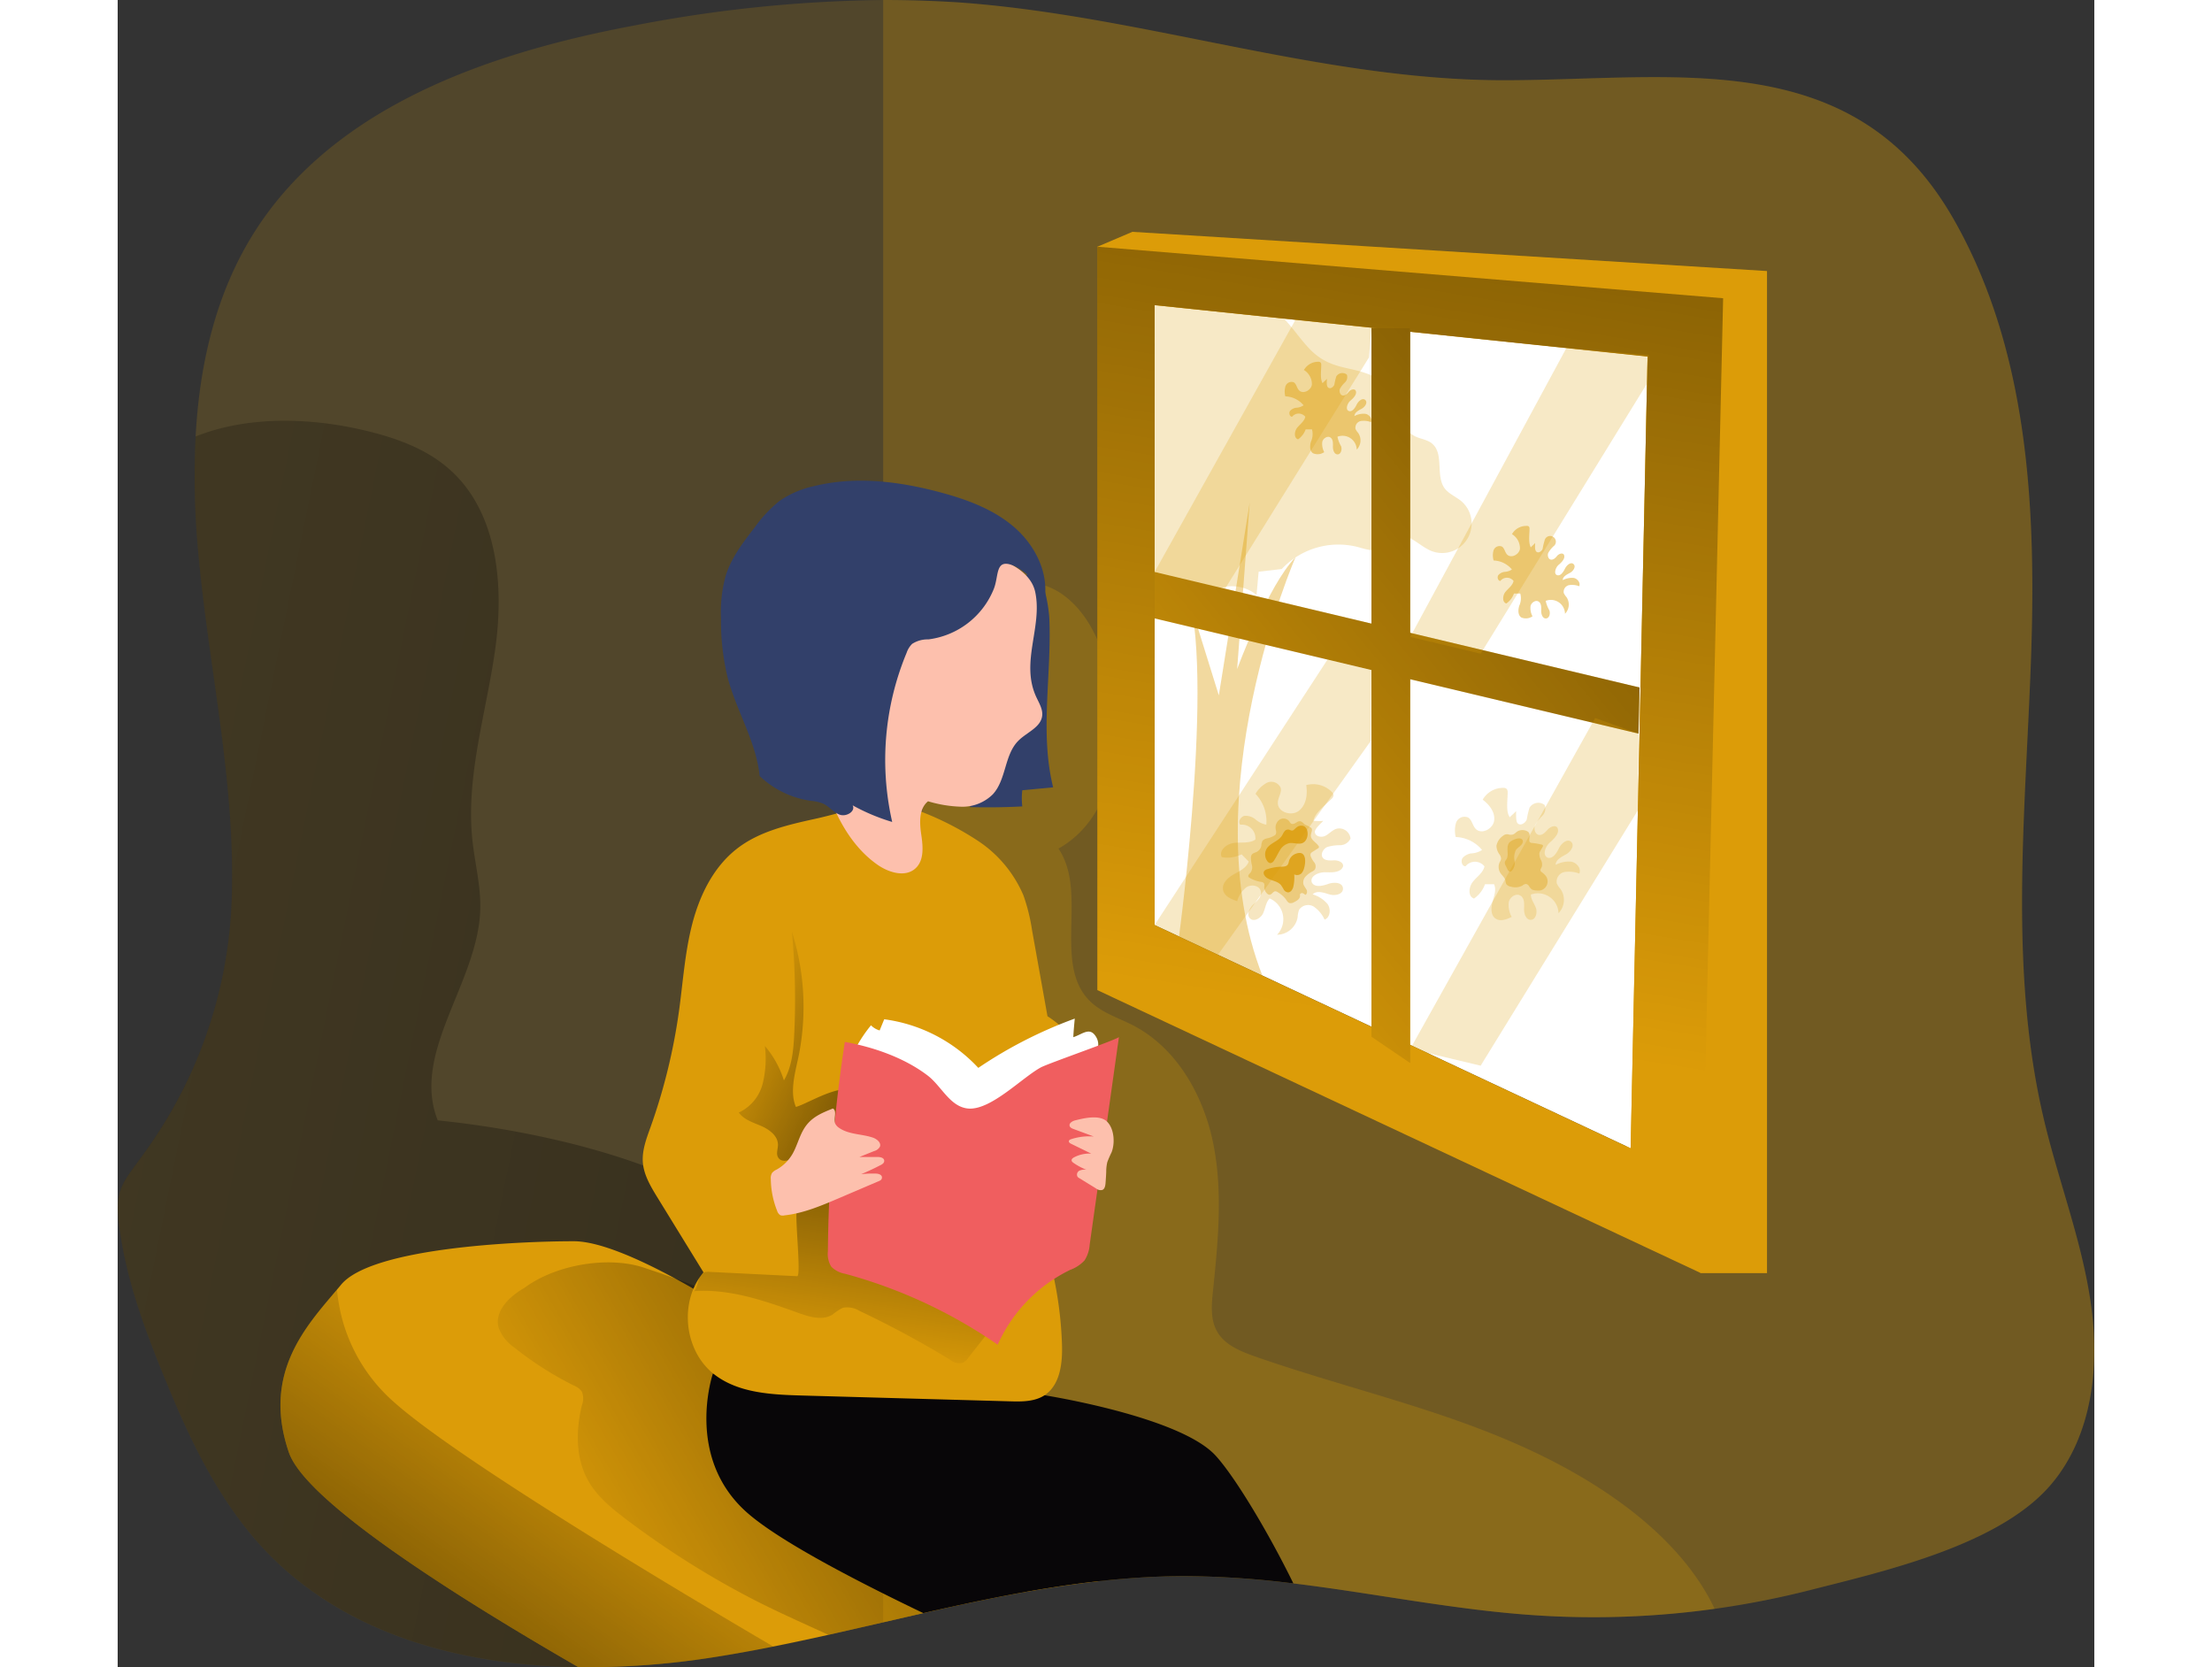 <svg id="Layer_1" data-name="Layer 1" xmlns="http://www.w3.org/2000/svg" xmlns:xlink="http://www.w3.org/1999/xlink" viewBox="0 0 384.27 324.11" width="406" height="306" class="illustration styles_illustrationTablet__1DWOa"><rect x="0" y="0" width="384.27" height="324.11" fill="#333333" stroke="none"/><defs><linearGradient id="linear-gradient" x1="329.63" y1="271.66" x2="-288.24" y2="146.05" gradientUnits="userSpaceOnUse"><stop offset="0.01"></stop><stop offset="0.13" stop-opacity="0.69"></stop><stop offset="0.25" stop-opacity="0.32"></stop><stop offset="1" stop-opacity="0"></stop></linearGradient><linearGradient id="linear-gradient-2" x1="238.07" y1="242.05" x2="100.22" y2="321.02" gradientUnits="userSpaceOnUse"><stop offset="0.01"></stop><stop offset="0.13" stop-opacity="0.69"></stop><stop offset="1" stop-opacity="0"></stop></linearGradient><linearGradient id="linear-gradient-3" x1="181.55" y1="237.03" x2="133.95" y2="214.82" xlink:href="#linear-gradient-2"></linearGradient><linearGradient id="linear-gradient-4" x1="164.59" y1="211.93" x2="154.86" y2="282.13" xlink:href="#linear-gradient-2"></linearGradient><linearGradient id="linear-gradient-5" x1="309.31" y1="-108.99" x2="256.03" y2="214.53" xlink:href="#linear-gradient-2"></linearGradient><linearGradient id="linear-gradient-6" x1="391.41" y1="15.5" x2="191.59" y2="181.7" xlink:href="#linear-gradient-2"></linearGradient><linearGradient id="linear-gradient-7" x1="43.8" y1="380.86" x2="112.31" y2="284.75" xlink:href="#linear-gradient-2"></linearGradient></defs><title>10</title><path d="M391.26,305.07c-9.91,12-32.48,17.09-47,20.79a170.68,170.68,0,0,1-52.94,4.95c-15.95-1-31.72-4.31-47.58-6.23a177.56,177.56,0,0,0-20.87-1.42,149.17,149.17,0,0,0-16.92,1,304.62,304.62,0,0,0-34.16,6.21l-7.8,1.79c-5.14,1.19-10.28,2.38-15.43,3.48-5.79,1.24-11.59,2.38-17.42,3.29a156.51,156.51,0,0,1-26.42,1.94c-22.85-.33-45.34-6.39-60.77-22.6-8.61-9.05-14.24-20.5-19-32.05-3.62-8.73-7.15-17.85-8.86-27.19-2.25-12.3-.25-11.27,6.1-20.78a88.75,88.75,0,0,0,15.2-49.13c.39-21.7-4.57-43.1-6.53-64.71a157.15,157.15,0,0,1-.54-22.77C31.08,87.35,34.34,73.39,42,61.49c15.62-24.25,45.68-34.58,74-39.85A267.61,267.61,0,0,1,164,16.76q7.22,0,14.42.45C214.25,19.7,249.05,32.43,285,32.36c33.21-.07,67.64-6.88,87,26.85C386.78,85,388.2,116.1,387.1,145.76s-4.29,59.83,2.56,88.71c2.35,9.93,5.88,19.59,8,29.54.43,2,.8,4.06,1.1,6.11C400.52,282.27,399.09,295.62,391.26,305.07Z" transform="translate(-15.17 -16.76)" fill="#dc9c08" opacity="0.18" style="isolation: isolate;"></path><path d="M154,305.79q-2.72,14.91-5.45,29.83c-5.79,1.24-11.59,2.38-17.42,3.29a156.51,156.51,0,0,1-26.42,1.94c-22.85-.33-45.34-6.39-60.77-22.6-8.61-9.05-14.24-20.5-19-32.05-3.62-8.73-7.15-17.85-8.86-27.19-2.25-12.3-.25-11.27,6.1-20.78a88.75,88.75,0,0,0,15.2-49.13c.39-21.7-4.57-43.1-6.53-64.71a157.15,157.15,0,0,1-.54-22.77c9.7-3.91,21.59-3.74,32.07-1.37,6.24,1.41,12.53,3.52,17.32,7.77,9.36,8.31,10.6,22.51,8.87,34.91s-5.76,24.71-4.44,37.16c.48,4.5,1.66,8.95,1.53,13.47-.41,14.23-13.5,27.77-8.27,41,27.3,2.82,74.13,13.67,78.51,46.63C157,289.38,155.48,297.67,154,305.79Z" transform="translate(-15.17 -16.76)" fill="url(#linear-gradient)"></path><path d="M205.94,324.14c-4.81.53-9.61,1.26-14.39,2.11-6.61,1.18-13.19,2.6-19.77,4.1l-7.8,1.79c-3.55.82-7.1,1.64-10.65,2.43s-7.14,1.57-10.71,2.28c-3.82.76-7.65,1.46-11.49,2.06a156.51,156.51,0,0,1-26.42,1.94c-23.17-13.37-53-32.09-56.27-41.77-5.26-15.38,3.43-24.57,9.37-31.63q.4-.46.78-.93c5.92-7.19,34.26-8.46,45.25-8.46,5,0,12.74,3.47,19.75,7.27h0c8.44,4.58,15.76,9.63,15.76,9.63l16.36,10,48.7,29.76Z" transform="translate(-15.17 -16.76)" fill="#dc9c08"></path><path d="M191.55,326.25c-6.61,1.18-13.19,2.6-19.77,4.1l-7.8,1.79c-3.55.82-7.1,1.64-10.65,2.43-5.29-2.43-10.63-4.77-15.8-7.5a171.68,171.68,0,0,1-23.58-15c-2.78-2.11-5.57-4.39-7.29-7.43-2.48-4.37-2.43-9.78-1.25-14.67a3.62,3.62,0,0,0,0-2.67,3.41,3.41,0,0,0-1.57-1.19,65.49,65.49,0,0,1-11.62-7.43,8,8,0,0,1-3-3.83c-.86-3.19,2.12-6.07,5-7.71,6-4.49,16.23-6.29,23.3-3.93,2,.67,4.07,1.38,6.16,2.14h0c7.47,2.73,15.24,6.06,21.57,10.2A54.32,54.32,0,0,1,155.73,285c2.15,2.41,4.19,4.93,6.21,7.44l12.93,16.06c2.37,2.84,4.08,6,6.19,8.95,1.72,2.42,4.73,4.09,7.07,5.94C189.28,324.26,190.46,325.22,191.55,326.25Z" transform="translate(-15.17 -16.76)" fill="url(#linear-gradient-2)"></path><path d="M391.26,305.07c-9.91,12-32.48,17.09-47,20.79a173.21,173.21,0,0,1-18.63,3.66,170.38,170.38,0,0,1-34.31,1.29c-15.95-1-31.72-4.31-47.58-6.23a177.56,177.56,0,0,0-20.87-1.42,145.72,145.72,0,0,0-15.23.8c-12,1.21-23.95,3.69-35.85,6.39l-7.8,1.79V16.76q7.22,0,14.42.45C214.25,19.7,249.05,32.43,285,32.36c33.21-.07,67.64-6.88,87,26.85C386.78,85,388.2,116.1,387.1,145.76s-4.29,59.83,2.56,88.71c2.35,9.93,5.88,19.59,8,29.54.43,2,.8,4.06,1.1,6.11C400.52,282.27,399.09,295.62,391.26,305.07Z" transform="translate(-15.17 -16.76)" fill="#dc9c08" opacity="0.23"></path><polygon points="190.45 47.97 197.26 45.07 320.64 52.69 320.64 247.5 307.75 247.5 190.45 47.97" fill="#dc9c08"></polygon><path d="M325.62,329.52a170.38,170.38,0,0,1-34.31,1.29c-15.95-1-31.72-4.31-47.58-6.23a177.56,177.56,0,0,0-20.87-1.42,145.72,145.72,0,0,0-15.23.8c-10.16-3.21-19.63-7.84-26.63-15.71-10.47-11.77-13.16-28.4-14.35-44.11a347.51,347.51,0,0,1,13.27-124.31,18.25,18.25,0,0,1,2.93-6.5c3.76-4.58,11.3-4.41,16.1-.94s7.33,9.28,8.85,15c3.28,12.4,1.44,28.05-9.73,34.34,5.83,8.64-1.28,22.62,6.27,29.8,2.28,2.17,5.42,3.11,8.21,4.55,8.52,4.41,13.72,13.63,15.61,23s.93,19.13-.06,28.68c-.28,2.66-.52,5.52.8,7.84,1.49,2.62,4.53,3.85,7.36,4.85,16.86,5.91,34.44,9.8,50.8,17,14.25,6.24,30.24,16.28,37.78,30.49C325.13,328.49,325.39,329,325.62,329.52Z" transform="translate(-15.17 -16.76)" fill="#dc9c08" opacity="0.23"></path><polygon points="201.59 59.32 201.59 179.82 294.13 223.22 297.42 69.28 201.59 59.32" fill="#fff"></polygon><path d="M285.39,170.85a1,1,0,0,0-.18-.71.88.88,0,0,0-.67-.22,4.55,4.55,0,0,0-4,2.3c1.32,1,2.46,2.47,2.22,4.09s-2.48,2.76-3.6,1.57c-.61-.66-.71-1.76-1.48-2.21a1.76,1.76,0,0,0-2.31,1,5.15,5.15,0,0,0-.07,2.81,6.94,6.94,0,0,1,5.11,2.51,4,4,0,0,1-1.95.66,2.71,2.71,0,0,0-1.83.9c-.4.57-.14,1.59.56,1.63a2.35,2.35,0,0,1,3.69,0c-.26,1.25-1.46,2-2.26,3s-1,2.85.23,3.26a5.65,5.65,0,0,0,2.13-2.78l1.76,0c.51,1.06,0,2.3-.29,3.42s-.39,2.58.57,3.24,2.15.17,3.15-.31a4.82,4.82,0,0,1-.56-2.9c.24-1,1.41-1.77,2.26-1.24s.74,1.64.71,2.58.38,2.16,1.32,2.13,1.29-1.35,1-2.25-1-1.7-1-2.66a4,4,0,0,1,5.38,3.61,3.7,3.7,0,0,0,.4-4.67,4.53,4.53,0,0,1-.74-1.12,1.9,1.9,0,0,1,1.47-2.2,5.61,5.61,0,0,1,2.91.3c.43-1-.49-2.1-1.53-2.31a5.38,5.38,0,0,0-3.07.61c0-1,1.16-1.56,2.05-2.06s1.72-1.76.95-2.43-1.93.35-2.38,1.3-1.24,2.14-2.23,1.78c-1-.55-.39-2.15.48-2.93s2-1.85,1.46-2.9c-.44-.56-1.36-.16-1.85.36s-1.05,1.19-1.76,1.06-1-1.16-.73-1.87a7.2,7.2,0,0,1,1.4-1.82,2,2,0,0,0,.48-2.12,2,2,0,0,0-2.95.52,16.89,16.89,0,0,0-.53,2.26c-.26.74-1.25,1.34-1.78.77-.39-.41-.28-1.93-.31-2.38-.35.45-.91.85-1.21,1.21C285,174.56,285.39,172.4,285.39,170.85Z" transform="translate(-15.17 -16.76)" fill="#dc9c08" opacity="0.23"></path><path d="M289.64,119.61a.76.76,0,0,0-.12-.5A.68.68,0,0,0,289,119a3.18,3.18,0,0,0-2.77,1.6,3.23,3.23,0,0,1,1.55,2.85c-.16,1.13-1.73,1.93-2.51,1.1-.43-.46-.49-1.23-1-1.54a1.22,1.22,0,0,0-1.61.71,3.52,3.52,0,0,0,0,2,4.85,4.85,0,0,1,3.56,1.75,2.8,2.8,0,0,1-1.37.46,1.9,1.9,0,0,0-1.27.63c-.28.4-.1,1.1.39,1.14a1.63,1.63,0,0,1,2.57,0c-.18.87-1,1.42-1.57,2.11s-.68,2,.16,2.27a3.93,3.93,0,0,0,1.48-1.93l1.23,0a3.47,3.47,0,0,1-.2,2.38c-.23.79-.28,1.79.39,2.26a2.24,2.24,0,0,0,2.19-.22,3.36,3.36,0,0,1-.38-2c.16-.68,1-1.23,1.57-.86s.51,1.14.5,1.79.26,1.51.92,1.49.89-.94.67-1.57a6.09,6.09,0,0,1-.71-1.85,2.75,2.75,0,0,1,3.75,2.51,2.57,2.57,0,0,0,.28-3.25,3.32,3.32,0,0,1-.52-.78,1.32,1.32,0,0,1,1-1.53,3.71,3.71,0,0,1,2,.21c.3-.68-.34-1.47-1.06-1.62a3.85,3.85,0,0,0-2.14.43c0-.71.8-1.09,1.43-1.43s1.2-1.23.66-1.7-1.34.24-1.66.9-.87,1.5-1.55,1.25-.27-1.5.33-2,1.38-1.29,1-2c-.31-.39-1-.11-1.29.25s-.73.83-1.23.74-.71-.8-.51-1.3a5.4,5.4,0,0,1,1-1.27,1.11,1.11,0,1,0-1.72-1.11,11.72,11.72,0,0,0-.37,1.58c-.18.51-.87.93-1.24.53s-.19-1.34-.22-1.66c-.24.31-.63.59-.84.85C289.38,122.2,289.64,120.69,289.64,119.61Z" transform="translate(-15.17 -16.76)" fill="#dc9c08" opacity="0.46"></path><path d="M249.15,87.73a.75.75,0,0,0-.12-.49.63.63,0,0,0-.48-.15,3.18,3.18,0,0,0-2.77,1.6,3.21,3.21,0,0,1,1.55,2.85c-.16,1.12-1.73,1.92-2.51,1.09-.43-.45-.49-1.22-1-1.54a1.24,1.24,0,0,0-1.61.72,3.61,3.61,0,0,0-.05,2,4.84,4.84,0,0,1,3.56,1.74,2.68,2.68,0,0,1-1.36.47,1.89,1.89,0,0,0-1.27.62c-.28.4-.1,1.11.39,1.14a1.64,1.64,0,0,1,2.57,0c-.18.88-1,1.42-1.57,2.12s-.68,2,.16,2.27a4,4,0,0,0,1.48-1.94l1.23,0a3.5,3.5,0,0,1-.2,2.39c-.23.78-.28,1.79.39,2.25a2.26,2.26,0,0,0,2.19-.21,3.4,3.4,0,0,1-.38-2c.16-.68,1-1.23,1.57-.86s.51,1.15.5,1.8.26,1.5.92,1.49.89-1,.67-1.58a5.9,5.9,0,0,1-.71-1.85,2.76,2.76,0,0,1,3.75,2.51,2.57,2.57,0,0,0,.28-3.25,3.26,3.26,0,0,1-.52-.77,1.33,1.33,0,0,1,1-1.54,3.93,3.93,0,0,1,2,.21c.3-.68-.34-1.47-1.06-1.61a3.68,3.68,0,0,0-2.14.43c0-.71.8-1.09,1.43-1.44s1.2-1.22.66-1.69-1.34.24-1.66.9-.87,1.5-1.55,1.24-.27-1.5.33-2,1.38-1.29,1-2c-.31-.39-1-.11-1.29.25s-.74.83-1.23.74-.71-.81-.51-1.31a5.35,5.35,0,0,1,1-1.26,1.44,1.44,0,0,0,.34-1.48,1.39,1.39,0,0,0-2.06.36,11.72,11.72,0,0,0-.37,1.58c-.18.51-.87.93-1.24.54s-.19-1.35-.22-1.67c-.24.32-.63.6-.84.85C248.89,90.32,249.15,88.81,249.15,87.73Z" transform="translate(-15.17 -16.76)" fill="#dc9c08" opacity="0.46"></path><path d="M251.13,172.08a1.13,1.13,0,0,0,.41-.69,1,1,0,0,0-.37-.71,5.09,5.09,0,0,0-4.94-1.29c.29,1.8,0,3.89-1.44,5s-4.13.25-4.08-1.57c0-1,.81-1.95.55-2.91a2,2,0,0,0-2.63-1,5.67,5.67,0,0,0-2.26,2.17,7.73,7.73,0,0,1,2.1,6,4.4,4.4,0,0,1-2.07-1,3,3,0,0,0-2.16-.72c-.76.15-1.34,1.15-.83,1.73a2.63,2.63,0,0,1,2.93,2.89c-1.19.79-2.75.48-4.17.65s-3,1.49-2.36,2.76a6.33,6.33,0,0,0,3.86-.54l1.38,1.4c-.43,1.23-1.77,1.85-2.91,2.49s-2.32,1.73-2.08,3,1.58,1.81,2.74,2.21a5.28,5.28,0,0,1,1.83-2.73c1-.6,2.5-.31,2.76.78s-.7,1.88-1.45,2.6-1.38,2-.62,2.72,2.08-.07,2.52-1,.54-2.14,1.27-2.9a4.38,4.38,0,0,1,1.45,7.06,4.12,4.12,0,0,0,4-3.39,5.11,5.11,0,0,1,.28-1.46,2.12,2.12,0,0,1,2.89-.6,6.15,6.15,0,0,1,2.07,2.51c1.1-.43,1.26-2,.6-3a6,6,0,0,0-2.92-1.91c.79-.82,2.14-.34,3.24,0s2.74,0,2.65-1.19-1.8-1.23-2.9-.83-2.66.73-3.16-.33c-.4-1.24,1.37-2,2.67-1.95s3,.08,3.42-1.16c.09-.79-1-1.19-1.75-1.16s-1.76.12-2.22-.53.1-1.72.88-2.06a8.55,8.55,0,0,1,2.53-.35,2.25,2.25,0,0,0,2-1.3,2.2,2.2,0,0,0-2.74-1.89c-.83.26-1.41,1-2.19,1.38s-2,.08-2-.79c0-.63,1.29-1.74,1.62-2.13-.63.09-1.38,0-1.91,0C247.93,174.74,249.91,173.31,251.13,172.08Z" transform="translate(-15.17 -16.76)" fill="#dc9c08" opacity="0.25"></path><path d="M244.14,125.1S224,171.45,237.7,206.4l-16.2-7.6s7.6-56,.69-69.51l7.05,22.65,6-37.46-2.44,32.35S238.74,130.65,244.14,125.1Z" transform="translate(-15.17 -16.76)" fill="#dc9c08" opacity="0.39"></path><path d="M267.22,101.49c1.09.6,2.45.68,3.43,1.46,2.47,2,.63,6.33,2.55,8.83.81,1,2.12,1.54,3.14,2.37a5.73,5.73,0,0,1-6,9.63c-2.41-1.11-4.78-3.92-7.08-2.61-.92.53-1.42,1.61-2.33,2.15-1.39.85-3.15.19-4.72-.23a15.13,15.13,0,0,0-14.74,4.29l-4.49.52-.41,4.5a7.65,7.65,0,0,0-8.61-.64l-5.74-2.47a6.27,6.27,0,0,1-3.71,7,6.61,6.61,0,0,1-7.65-2.44,350.55,350.55,0,0,1,.61-58.32c7.61-.95,17.94-2.37,25.38.08,5.11,1.69,6.42,5.07,9.79,8.72,4.53,4.92,8.82,3.23,13.68,6.15C264.39,93,263.09,99.23,267.22,101.49Z" transform="translate(-15.17 -16.76)" fill="#dc9c08" opacity="0.23"></path><path d="M243.73,324.58a177.56,177.56,0,0,0-20.87-1.42c-17.27,0-34.19,3.35-51.08,7.19-2.56-1.23-5.18-2.51-7.8-3.82-10.53-5.27-20.93-11-26.09-15.4-12.69-10.78-7-27.36-7-27.36L164,285.94,195.34,288s26.28,4.11,33.26,11.72C232.46,303.93,239.05,315,243.73,324.58Z" transform="translate(-15.17 -16.76)" fill="#080608"></path><path d="M195.93,214.32l-3-16.72a36.3,36.3,0,0,0-1.67-6.76,23.93,23.93,0,0,0-8.82-10.6,58.1,58.1,0,0,0-12.5-6.22c-5.78-2.25-13,.57-19.07,1.9-5.38,1.18-11,2.46-15.31,5.83-4.55,3.53-7.23,9-8.68,14.58s-1.81,11.36-2.6,17.07a113.76,113.76,0,0,1-5.52,22.48c-.81,2.24-1.69,4.56-1.49,6.93s1.51,4.59,2.78,6.66l9,14.63c-4.73,5.61-3.82,15.06,1.88,19.67,4.68,3.78,11.16,4.11,17.16,4.28l40.52,1.13c2.33.07,4.82.09,6.77-1.19,3-2,3.49-6.21,3.37-9.84a74.15,74.15,0,0,0-2.49-16.81c-.36-1.37-.77-2.85-.24-4.17a7.38,7.38,0,0,1,2.41-2.63,24.68,24.68,0,0,0,8.78-20.19C206.71,226.74,202.36,218.41,195.93,214.32Z" transform="translate(-15.17 -16.76)" fill="#dc9c08"></path><path d="M147.65,221.55a48.51,48.51,0,0,0-1.41-23.68,141.49,141.49,0,0,1,.45,20c-.15,3.07-.44,6.27-2,8.92a19.28,19.28,0,0,0-3.7-6.69,20.21,20.21,0,0,1-.45,7.4,8.5,8.5,0,0,1-4.62,5.54c1,1.41,2.79,1.93,4.37,2.62s3.24,1.92,3.24,3.65c0,.81-.38,1.67,0,2.39.67,1.3,2.63.59,3.81-.27,2.48-1.8,14.09-7.91,12-11.59s-9.76,1.43-12.32,2.11C145.68,228.81,147.05,224.71,147.65,221.55Z" transform="translate(-15.17 -16.76)" fill="url(#linear-gradient-3)"></path><path d="M147.26,264.86l-17-.84a2.66,2.66,0,0,0-1.19.13c-1.27.58-.88,2.61-1.84,3.61,7-.48,13.75,1.89,20.31,4.25,2.14.77,4.65,1.52,6.59.32a11,11,0,0,1,2-1.33,4.51,4.51,0,0,1,3.25.6A192.72,192.72,0,0,1,177,281.1a2.88,2.88,0,0,0,2.4.61,2.85,2.85,0,0,0,1.13-1l4.78-6.08a1.58,1.58,0,0,0,.34-.62c.08-.48-.3-.9-.64-1.23a106.2,106.2,0,0,1-12.88-15c-3.12-4.42-6.49-9.49-11.81-10.52-3.43-.66-11.17,1.15-13.07,4.52C146.69,252.69,148.13,264.9,147.26,264.86Z" transform="translate(-15.17 -16.76)" fill="url(#linear-gradient-4)"></path><path d="M196.29,137c.47,11-1.9,22.16.74,32.82l-6,.57a13.74,13.74,0,0,0,0,3.14q-5.17.27-10.35.13c1.42,0,3.86-12.88,4.15-14.35,1-5,1.64-10.07,2.53-15.1.79-4.44,1.32-10.68,3.72-14.59C194.66,123.85,196.2,134.79,196.29,137Z" transform="translate(-15.17 -16.76)" fill="#32406a"></path><path d="M193.74,152.24c.54,1.18,1.3,2.37,1.16,3.66-.26,2.28-3,3.22-4.61,4.84-2.77,2.74-2.34,7.58-5,10.45a8.38,8.38,0,0,1-6,2.4,24.65,24.65,0,0,1-6.58-1.06c-1.8,1.46-1.66,4.19-1.32,6.48s.59,5-1.12,6.56c-1.95,1.79-5.13.85-7.31-.65-3.94-2.72-6.7-6.86-8.6-11.25A99.5,99.5,0,0,1,150.1,160c-2.09-7.76-4.57-16.13-1.61-23.6,2.25-5.69,7.49-9.89,13.29-11.85s12.13-1.9,18.18-.89c4.51.75,12.44,2.88,13.58,8.17C195,138.61,190.62,145.48,193.74,152.24Z" transform="translate(-15.17 -16.76)" fill="#fdc0ad"></path><path d="M172.78,141.06a5.55,5.55,0,0,0-3.16.87,4.39,4.39,0,0,0-1.07,1.72,54.23,54.23,0,0,0-2.81,32.9,38.42,38.42,0,0,1-7.69-3.23c.62,1.18-1.25,2.28-2.5,1.82s-2.1-1.66-3.32-2.19a8.81,8.81,0,0,0-2.34-.51,18.2,18.2,0,0,1-9.92-4.82c-.68-6.72-4.53-12.68-6.24-19.22A46.81,46.81,0,0,1,132.46,137a26.53,26.53,0,0,1,.93-8.38c1.1-3.46,3.36-6.42,5.59-9.29a25.61,25.61,0,0,1,4.87-5.2,18.73,18.73,0,0,1,6.71-2.87c8.12-2,16.71-.91,24.78,1.28,5.1,1.38,10.21,3.29,14.19,6.76s6.67,8.81,5.83,14a11.85,11.85,0,0,0-5.86-6.51c-3.82-1.64-2.95,1.77-4,4.44A15.85,15.85,0,0,1,172.78,141.06Z" transform="translate(-15.17 -16.76)" fill="#32406a"></path><path d="M205.62,64.72V209.24l117.3,55,4.36-189.5ZM309.3,240l-92.54-43.4V76.08l95.83,10Z" transform="translate(-15.17 -16.76)" fill="#dc9c08"></path><path d="M205.62,64.72V209.24l117.3,55,4.36-189.5ZM309.3,240l-92.54-43.4V76.08l95.83,10Z" transform="translate(-15.17 -16.76)" fill="url(#linear-gradient-5)"></path><path d="M201.23,214.78a85.93,85.93,0,0,0-18.75,9.58,30.42,30.42,0,0,0-18.29-9.45l-.89,2.17a3.78,3.78,0,0,1-1.68-1,26.58,26.58,0,0,0-3,4.51A36.25,36.25,0,0,1,166.45,235a11.61,11.61,0,0,0,1.26,3.42,3.27,3.27,0,0,0,3.07,1.61,4.54,4.54,0,0,0,1.58-.69q10.71-6.33,21.82-12c3-1.53,8.46-3,10.72-5.46a2.82,2.82,0,0,0,.55-3.42c-1.23-2.22-2.66-.66-4.5-.07C201,217.25,201.12,216,201.23,214.78Z" transform="translate(-15.17 -16.76)" fill="#fff"></path><path d="M156.53,219.31A283.87,283.87,0,0,0,153.24,260a4.74,4.74,0,0,0,.65,3,5,5,0,0,0,2.71,1.39,96.31,96.31,0,0,1,29.65,13.78,29.58,29.58,0,0,1,14.11-14.55,7.11,7.11,0,0,0,2.77-1.83,6.42,6.42,0,0,0,1-3.05q2.85-20.19,5.69-40.39c0,.37-13.73,5.13-15.19,5.92-3.66,2-9.61,8.25-14,8-3.65-.24-5.3-4.42-8.07-6.48C168,222.34,162,220.29,156.53,219.31Z" transform="translate(-15.17 -16.76)" fill="#f05e5f"></path><path d="M154.22,232.25c.87.54.07,2,.44,2.93a2,2,0,0,0,.73.82c1.87,1.33,4.38,1.18,6.55,1.9.8.26,1.7,1,1.42,1.76a1.77,1.77,0,0,1-1.13.87l-2.86,1.15,3.51,0c.53,0,1.21.13,1.3.64s-.4.81-.82,1c-1.19.62-2.42,1.19-3.66,1.71a19.22,19.22,0,0,1,2.84-.12c.52,0,1.21.21,1.21.74s-.44.65-.81.81l-7.42,3.17c-3.46,1.48-7,3-10.71,3.4A1.46,1.46,0,0,1,144,253a1.52,1.52,0,0,1-.63-.85,17.18,17.18,0,0,1-1.23-6.21,2,2,0,0,1,.23-1.14,2.42,2.42,0,0,1,.9-.67,8.17,8.17,0,0,0,3.17-3.19c1-1.83,1.38-3.91,2.73-5.57S152.37,233,154.22,232.25Z" transform="translate(-15.17 -16.76)" fill="#fdc0ad"></path><path d="M201.32,234.56c-.56.14-1.25.55-1.08,1.1.1.32.46.48.77.59l3.92,1.45a11.37,11.37,0,0,0-4.37.51c-.22.07-.47.19-.48.41s.22.39.43.49l3.93,1.92a6.32,6.32,0,0,0-3.36.73c-.22.12-.46.3-.46.55s.2.4.39.53a11.57,11.57,0,0,0,2.48,1.32,2.56,2.56,0,0,0-1.35.18.86.86,0,0,0-.38,1.16,1,1,0,0,0,.38.31l3.25,2a1.37,1.37,0,0,0,1.2.28c.46-.18.57-.77.62-1.26.06-.76.11-1.52.14-2.28a7.83,7.83,0,0,1,.21-1.87,19.62,19.62,0,0,1,.82-1.89c.7-1.72.56-4.61-.89-6S203,234.14,201.32,234.56Z" transform="translate(-15.17 -16.76)" fill="#fdc0ad"></path><polygon points="243.74 63.7 243.74 201.54 251.28 206.67 251.28 63.7 243.74 63.7" fill="#dc9c08"></polygon><polygon points="295.66 142.62 201.59 120.22 201.59 111.19 295.87 133.65 295.66 142.62" fill="#dc9c08"></polygon><polygon points="295.87 133.65 295.66 142.62 251.28 132.05 251.28 206.67 243.74 201.54 243.74 130.26 201.59 120.22 201.59 111.19 243.74 121.23 243.74 63.7 251.28 63.7 251.28 123.02 295.87 133.65" fill="url(#linear-gradient-6)"></polygon><path d="M142.62,336.85c-3.82.76-7.65,1.46-11.49,2.06a156.51,156.51,0,0,1-26.42,1.94c-23.17-13.37-53-32.09-56.27-41.77-5.26-15.38,3.43-24.57,9.37-31.63A32.76,32.76,0,0,0,68.74,289.2C81.26,300.49,125.45,326.78,142.62,336.85Z" transform="translate(-15.17 -16.76)" fill="url(#linear-gradient-7)"></path><polygon points="228.97 62.17 201.59 111.19 215.28 114.45 243.25 69.5 243.74 63.7 228.97 62.17" fill="#dc9c08" opacity="0.23"></polygon><polygon points="281.65 67.64 251.28 123.82 264.97 127.08 297.17 74.79 297.66 69 281.65 67.64" fill="#dc9c08" opacity="0.23"></polygon><polygon points="287.23 139.59 251.28 203.91 264.97 207.17 295.53 157.54 295.66 142.62 287.23 139.59" fill="#dc9c08" opacity="0.23"></polygon><polygon points="235.19 128.23 201.59 179.82 213.85 185.69 243.62 144.03 243.74 130.26 235.19 128.23" fill="#dc9c08" opacity="0.23"></polygon><path d="M243.39,176.92c-.23-.09-.34-.34-.48-.53a1.45,1.45,0,0,0-1.94-.23,1.9,1.9,0,0,0-.65,1.93,1.22,1.22,0,0,1,0,.84.9.9,0,0,1-.34.3,5.09,5.09,0,0,1-1.24.49,1.7,1.7,0,0,0-1,.47,2.56,2.56,0,0,0-.24,1,1.7,1.7,0,0,1-.93,1.2c-.3.15-.67.21-.89.47a1,1,0,0,0-.2.59,5.86,5.86,0,0,0,.19,1.49,1.78,1.78,0,0,1-.25,1.43c-.22.26-.58.55-.42.85a.59.59,0,0,0,.24.2,6.33,6.33,0,0,0,2.1.77c.28,0,.61.12.73.38a1.17,1.17,0,0,1,0,.56,1.73,1.73,0,0,0,.64,1.42.67.67,0,0,0,.33.15c.46.06.72-.65,1.18-.67a.88.88,0,0,1,.51.2,5.52,5.52,0,0,1,1.5,1.3c.22.31.4.68.76.79a1.31,1.31,0,0,0,.91-.19c.51-.26,1.1-.61,1.13-1.18a1,1,0,0,1,0-.35.44.44,0,0,1,.52-.2,1.15,1.15,0,0,1,.49.33c.38-.14.42-.67.26-1a10.62,10.62,0,0,1-.6-1,1.68,1.68,0,0,1,.38-1.54,4.59,4.59,0,0,1,1.32-1,1.46,1.46,0,0,0,.53-.42,1.3,1.3,0,0,0-.15-1.38,3.94,3.94,0,0,1-.71-1.28.69.69,0,0,1,.06-.47.94.94,0,0,1,.3-.26l1.1-.7a.33.33,0,0,0,.15-.16.3.3,0,0,0,0-.22c-.44-.77-1.57-1.2-1.55-2.09,0-.53.44-1.15.06-1.52a5.67,5.67,0,0,0-1.15-.59c-.25-.15-.48-.48-.74-.59C244.59,176.1,244.13,177.11,243.39,176.92Z" transform="translate(-15.17 -16.76)" fill="#dc9c08" opacity="0.36"></path><path d="M243,178.08a.85.85,0,0,0-1,.31c-.23.28-.35.63-.56.93-.69,1-2.16,1.32-2.85,2.35a2.2,2.2,0,0,0,.1,2.53.89.89,0,0,0,.56.36A1,1,0,0,0,240,184c.43-.63.73-1.34,1.15-2a2.84,2.84,0,0,1,1.79-1.33c.91-.15,1.91.36,2.71-.09,1-.54,1.19-2.56.2-3.18a1.35,1.35,0,0,0-1.44.17C243.76,178.05,243.73,178.45,243,178.08Z" transform="translate(-15.17 -16.76)" fill="#dc9c08" opacity="0.79"></path><path d="M244.12,182.76a2.17,2.17,0,0,0-1.26,1.43,2,2,0,0,1-.2.63c-.26.41-.84.42-1.33.43a9.25,9.25,0,0,0-2.66.48,1,1,0,0,0-.67.47.79.79,0,0,0,.09.7c.65,1.1,2.4.94,3.22,1.91a8.69,8.69,0,0,1,.55.88,1.09,1.09,0,0,0,.84.55c.5,0,.84-.51,1-1a8,8,0,0,0,.2-2.5,1.23,1.23,0,0,0,1.41-.21,2.26,2.26,0,0,0,.47-.86C246.22,184.3,246.27,181.89,244.12,182.76Z" transform="translate(-15.17 -16.76)" fill="#dc9c08" opacity="0.79"></path><path d="M283.22,181.15a2.85,2.85,0,0,0,.55,1.67,1.53,1.53,0,0,1,.34.94,2,2,0,0,1-.26.6,2.16,2.16,0,0,0,.1,2.06c.32.51.87.91,1,1.5a2.74,2.74,0,0,0,.16.7,1.31,1.31,0,0,0,.91.51,3,3,0,0,0,2.2-.18,1.48,1.48,0,0,1,.68-.35.83.83,0,0,1,.64.42,2.52,2.52,0,0,0,.5.62,1.63,1.63,0,0,0,.76.21,3.36,3.36,0,0,0,1,0,1.8,1.8,0,0,0,1-2.82,4.56,4.56,0,0,0-.79-.73.52.52,0,0,1-.21-.23c-.12-.26.11-.53.22-.79a1.8,1.8,0,0,0-.15-1.32,2.46,2.46,0,0,1-.31-1.31c.08-.5.49-.88.68-1.35a.28.28,0,0,0,0-.2.29.29,0,0,0-.22-.14,12.18,12.18,0,0,0-1.9-.33.61.61,0,0,1-.43-.17.45.45,0,0,1-.08-.23c-.08-.73.37-1.52-.51-1.92a2.05,2.05,0,0,0-1.68,0c-.37.19-.64.55-1,.68a1.63,1.63,0,0,1-.82,0,1.18,1.18,0,0,0-1.12.26A3,3,0,0,0,283.22,181.15Z" transform="translate(-15.17 -16.76)" fill="#dc9c08" opacity="0.36"></path><path d="M285.63,180.66c-.6.91.09,2.24-.48,3.16a1.84,1.84,0,0,0-.31.52,1.14,1.14,0,0,0,.17.71l.32.66c.12.25.32.54.59.49a.46.46,0,0,0,.22-.11,2.24,2.24,0,0,0,.59-2A3.29,3.29,0,0,1,287,182c.4-.57,1.22-.87,1.34-1.56a.58.58,0,0,0-.06-.39C287.8,179.29,286,180.13,285.63,180.66Z" transform="translate(-15.17 -16.76)" fill="#dc9c08" opacity="0.36"></path></svg>